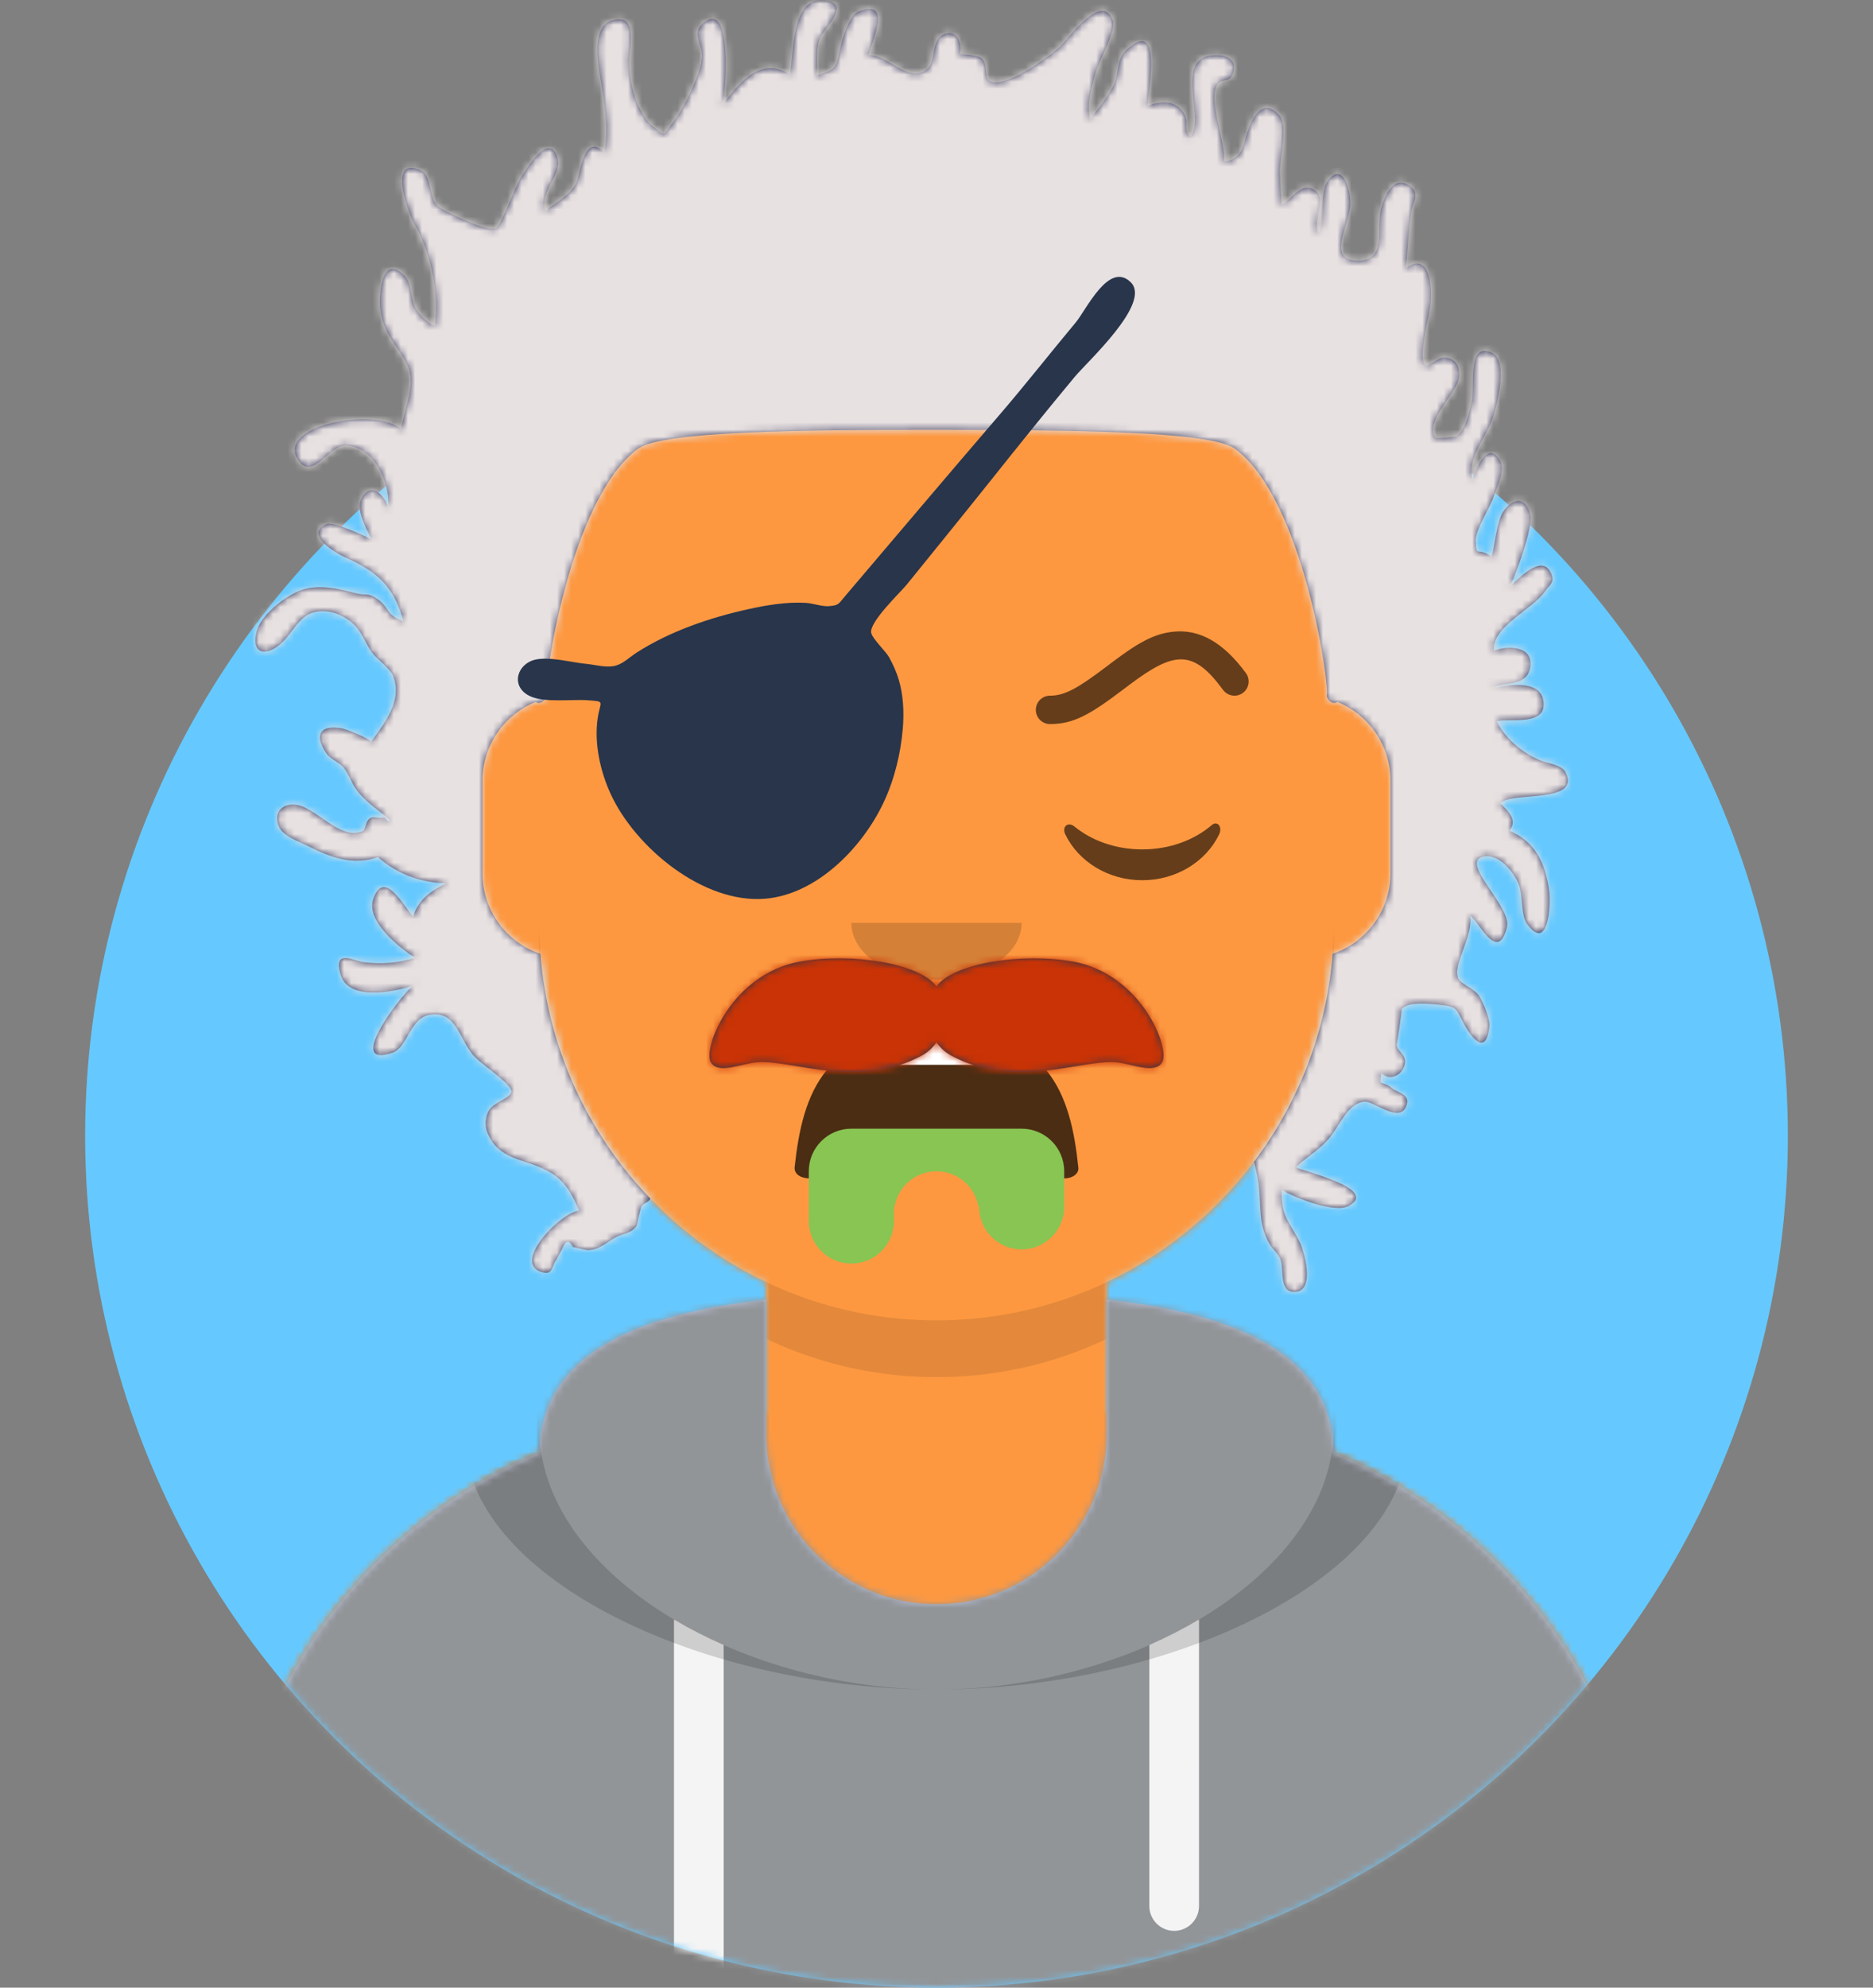 <svg xmlns="http://www.w3.org/2000/svg" xmlns:xlink="http://www.w3.org/1999/xlink" width="264px" height="280px" viewBox="0 0 264 280" version="1.1">
    <rect x="0" y="0" width="264" height="280" fill="#808080" stroke="none"/>
    <title id="circle_Title">Avataaar/Circle</title>
    <desc>Created with python_avatars</desc>
    <defs>
        <circle id="circle_path-1" cx="120" cy="120" r="120" />
        <path d="M-3.19744231e-14,160 L-3.19744231e-14,-1.42108547e-14 L264,-1.42108547e-14 L264,160 L252,160 C252,226.274 198.274,280 132,280 C65.726,280 12,226.274 12,160 L12,160 L-3.19744231e-14,160 Z" id="circle_path-3" />
        <path d="M100,0 C130.928,-5.68137151e-15 156,25.072 156,56 L156.001,62.166 C161.676,63.119 166,68.054 166,74 L166,88 C166,94.052 161.519,99.058 155.694,99.881 C153.628,119.686 141.238,136.422 124.001,144.61 L124,163 L128,163 C167.765,163 200,195.235 200,235 L200,244 L0,244 L0,235 C-4.86974701e-15,195.235 32.235,163 72,163 L76,163 L76,144.611 C58.763,136.422 46.372,119.687 44.305,99.881 C38.481,99.058 34,94.052 34,88 L34,74 C34,68.054 38.325,63.118 44,62.166 L44,56 C44,25.072 69.072,5.68137151e-15 100,0 Z" id="circle_path-5" />
        <path d="M83,36.348 C83,52.629 105.162,65.828 132.5,65.828 C159.838,65.828 182,52.629 182,36.348 C182,34.985 181.845,33.645 181.544,32.331 C210.784,41.488 232,68.792 232,101.052 L232,110 L32,110 L32,101.052 C32,68.397 53.739,40.82 83.534,32.002 C83.182,33.421 83,34.871 83,36.348 Z" id="circle_path-7" />
        <rect id="circle_path-9" x="0" y="0" width="264" height="280" />
        <path d="M74,0 C114.869,0 148,33.131 148,74 L148,84.148 L148,197.608 C135.525,187.237 119.491,181 102,181 L102,181 L98,181 L98,162.611 C115.531,154.283 128.048,137.115 129.791,116.867 C135.569,116.002 140,111.019 140,105 L140,105 L140,92 C140,87.354 137.359,83.324 133.497,81.33 C132.724,81.05 131.952,80.748 131.181,80.426 C130.795,80.32 130.401,80.233 130,80.166 L130,80.166 L130,79.917 C117.224,74.234 104.878,63.071 96.11,47.885 C93.175,42.801 90.831,37.595 89.066,32.397 C80.431,42.941 67.745,53.602 52.342,62.495 C42.778,68.017 33.147,72.291 24,75.266 L24,137.247 C29.602,148.318 38.773,157.278 50,162.611 L50,162.611 L50,181 L46,181 C38.327,181 30.935,182.2 24,184.423 L24,230 C24,244.106 13.569,255.776 0,257.716 L0,74 C0,33.131 33.131,0 74,0 Z" id="circle_path-11" />
    </defs>
    <g id="circle_Avataaar/Circle" stroke="none" stroke-width="1" fill="none" fill-rule="evenodd">
        <g id="circle_Circle" transform="translate(12, 40)">
            <mask id="circle_mask-2" fill="white">
                <use xlink:href="#circle_path-1" />
            </mask>
            <use id="circle_Background-Color" fill="#65C9FF" xlink:href="#circle_path-1" />
            <g id="circle_Fabric-Color" mask="url(#circle_mask-2)" fill="">
                <rect id="circle_🖍Color" x="0" y="0" width="240" height="240" />
            </g>
        </g>
        <mask id="circle_mask-4" fill="white">
            <use xlink:href="#circle_path-3" />
        </mask>
        <g id="circle_Mask" />
        <g id="circle_Avataaar" mask="url(#circle_mask-4)">
            <g id="circle_Body" transform="translate(32, 36)">
                <mask id="circle_mask-6" fill="white">
                    <use xlink:href="#circle_path-5" />
                </mask>
                <use fill="#D0C6AC" xlink:href="#circle_path-5" />
                <g id="circle_Skin-Color" mask="url(#circle_mask-6)" fill="#FD9841">
                    <g transform="translate(-32, 0)" id="circle_Color">
                        <rect x="0" y="0" width="264" height="244" />
                    </g>
                </g>
                <path d="M44,94 C44,124.928 69.072,150 100,150 C130.928,150 156,124.928 156,94 L156,94 L156,102 C156,132.928 130.928,158 100,158 C69.072,158 44,132.928 44,102 Z" id="circle_Neck-Shadow" fill-opacity="0.1" fill="#000000" mask="url(#circle_mask-6)" />
            </g>
            <g id="circle_Clothing" transform="translate(0, 170)">
                
            <defs>
        <path d="M187.997,34.742 L187.995,34.645 C213.853,45.567 232,71.164 232,100.999 L232,110 L32,110 L32,100.999 C32,71.164 50.147,45.567 76.006,34.644 C76.282,20.552 90.082,15.076 108,13.071 L108,32 C108,45.255 118.745,56 132,56 C145.255,56 156,45.255 156,32 L156,32 L156.001,13.071 C173.96,15.081 187.783,20.577 187.997,34.742 Z" id="hoodie_path-1" />
    </defs>
    <g id="hoodie_Clothing/Hoodie" stroke="none" stroke-width="1" fill="none" fill-rule="evenodd">
        <mask id="hoodie_mask-2" fill="white">
            <use xlink:href="#hoodie_path-1" />
        </mask>
        <use id="hoodie_Hoodie" fill="#B7C1DB" xlink:href="#hoodie_path-1" />
        <g id="hoodie_Fabric-Color" mask="url(#hoodie_mask-2)" fill="#929598">
            <rect id="hoodie_🖍Color" x="0" y="0" width="264" height="110" />
        </g>
        <path d="M102,61.739 L102,110 L95,110 L94.999,58.15 C97.203,59.46 99.546,60.661 102,61.739 Z M169.001,58.149 L169,98.5 C169,100.433 167.433,102 165.5,102 C163.567,102 162,100.433 162,98.5 L162.001,61.738 C164.455,60.66 166.798,59.459 169.001,58.149 Z" id="hoodie_Straps" fill="#F4F4F4" mask="url(#hoodie_mask-2)" />
        <path d="M132,68 L130.996,67.995 C97.88,67.68 65.5,51.823 65.5,32.308 C65.5,21.243 75.909,15.571 90.959,12.725 C81.875,16.075 76,21.706 76,31.077 C76,51.469 103.821,68 132,68 Z M132,68 C160.179,68 188,51.469 188,31.077 C188,21.706 182.125,16.075 173.041,12.725 C188.091,15.571 198.5,21.243 198.5,32.308 C198.5,52.02 165.462,68 132,68 L132,68 Z" id="hoodie_Shadow" fill-opacity="0.16" fill="#000000" mask="url(#hoodie_mask-2)" />
    </g>
</g>
            <g id="circle_Face" transform="translate(76, 82)" fill="#000000">
                <g id="circle_Mouth" transform="translate(2, 52)">    
                    
                <defs>
        <path d="M34.008,12.602 C35.128,23.093 38.235,31.994 53.996,32 C69.758,32.006 72.917,23.042 73.994,12.505 C74.081,11.657 73.174,11 72.037,11 C65.351,11 62.67,12.495 53.989,12.5 C45.309,12.505 40.757,11 36.092,11 C34.949,11 33.896,11.552 34.008,12.602 Z" id="vomit_path-1" />
        <path d="M66,25 C69.314,25 72,27.686 72,31 L72,36 C72,39.314 69.314,42 66,42 C62.686,42 60,39.314 60,36 L59.917,36 C59.441,33.162 56.973,31 54,31 C51.027,31 48.559,33.162 48.083,36 L48,36 L48,38 C48,41.314 45.314,44 42,44 C38.686,44 36,41.314 36,38 L36,31 C36,27.686 38.686,25 42,25 L66,25 Z" id="vomit_path-3" />
        <filter x="-1.4%" y="-2.6%" width="102.8%" height="105.3%" filterUnits="objectBoundingBox" id="vomit_filter-4">
            <feOffset dx="0" dy="-1" in="SourceAlpha" result="shadowOffsetInner1" />
            <feComposite in="shadowOffsetInner1" in2="SourceAlpha" operator="arithmetic" k2="-1" k3="1" result="shadowInnerInner1" />
            <feColorMatrix values="0 0 0 0 0   0 0 0 0 0   0 0 0 0 0  0 0 0 0.1 0" type="matrix" in="shadowInnerInner1" />
        </filter>
    </defs>
    <g id="vomit_Mouth/Vomit" stroke="none" stroke-width="1" fill="none" fill-rule="evenodd">
        <mask id="vomit_mask-2" fill="white">
            <use xlink:href="#vomit_path-1" transform="translate(54, 21.5) scale(1, -1) translate(-54, -21.5)" />
        </mask>
        <use id="vomit_Mouth" fill-opacity="0.7" fill="#000000" transform="translate(54, 21.5) scale(1, -1) translate(-54, -21.5)" xlink:href="#vomit_path-1" />
        <path d="M44,0 L65,0 C67.761,-5.07265313e-16 70,2.239 70,5 L70,11 C70,13.761 67.761,16 65,16 L44,16 C41.239,16 39,13.761 39,11 L39,5 C39,2.239 41.239,5.07265313e-16 44,0 Z" id="vomit_Teeth" fill="#FFFFFF" mask="url(#vomit_mask-2)" />
        <g id="vomit_Vomit-Stuff">
            <use fill="#88C553" fill-rule="evenodd" xlink:href="#vomit_path-3" />
        </g>
    </g>
</g>
                <g id="circle_Nose" transform="translate(28, 40)" fill-opacity="0.16">
                    
                <g id="default_Nose/Default" stroke="none" stroke-width="1" fill="none" fill-rule="evenodd" fill-opacity="0.16">
        <path d="M16,8 C16,12.418 21.373,16 28,16 L28,16 C34.627,16 40,12.418 40,8" id="default_Nose" fill="#000000" />
    </g>
</g>
                <g id="circle_Eyes" transform="translate(0, 8)">
                    
                <g id="closed_Eyes/Closed-😌" stroke="none" stroke-width="1" fill="none" fill-rule="evenodd" fill-opacity="0.6">
        <path d="M16.16,32.447 C18.007,28.649 22.164,26 26.998,26 C31.814,26 35.959,28.63 37.815,32.407 C38.367,33.529 37.582,34.447 36.791,33.767 C34.34,31.66 30.859,30.344 26.998,30.344 C23.257,30.344 19.874,31.579 17.438,33.572 C16.547,34.3 15.62,33.558 16.16,32.447 Z" id="closed_Closed-Eye" fill="#000000" transform="translate(27, 30) scale(1, -1) translate(-27, -30) " />
        <path d="M74.16,32.447 C76.007,28.649 80.164,26 84.998,26 C89.814,26 93.959,28.63 95.815,32.407 C96.367,33.529 95.582,34.447 94.791,33.767 C92.34,31.66 88.859,30.344 84.998,30.344 C81.257,30.344 77.874,31.579 75.438,33.572 C74.547,34.3 73.62,33.558 74.16,32.447 Z" id="closed_Closed-Eye" fill="#000000" transform="translate(85, 30) scale(1, -1) translate(-85, -30) " />
    </g>
</g>
                <g id="circle_Eyebrow" fill-opacity="0.6">
                    
                <g id="angry_Eyebrow/Outline/Angry" stroke="none" stroke-width="1" fill="none" fill-rule="evenodd" fill-opacity="0.6">
        <path d="M15.611,15.185 C19.852,9.416 22.489,9.701 28.924,14.556 C29.106,14.694 29.221,14.781 29.594,15.064 C34.422,18.726 36.708,20 40,20 C41.105,20 42,19.105 42,18 C42,16.895 41.105,16 40,16 C37.934,16 36.099,14.978 32.011,11.877 C31.636,11.592 31.519,11.504 31.333,11.364 C27.574,8.527 25.374,7.287 22.638,6.992 C18.954,6.594 15.58,8.474 12.389,12.815 C11.734,13.705 11.925,14.957 12.815,15.611 C13.705,16.266 14.957,16.075 15.611,15.185 Z" id="angry_Eyebrow" fill="#000000" fill-rule="nonzero" />
        <path d="M73.611,15.185 C77.852,9.416 80.489,9.701 86.924,14.556 C87.106,14.694 87.221,14.781 87.594,15.064 C92.422,18.726 94.708,20 98,20 C99.105,20 100,19.105 100,18 C100,16.895 99.105,16 98,16 C95.934,16 94.099,14.978 90.011,11.877 C89.636,11.592 89.519,11.504 89.333,11.364 C85.574,8.527 83.374,7.287 80.638,6.992 C76.954,6.594 73.58,8.474 70.389,12.815 C69.734,13.705 69.925,14.957 70.815,15.611 C71.705,16.266 72.957,16.075 73.611,15.185 Z" id="angry_Eyebrow" fill="#000000" fill-rule="nonzero" transform="translate(85, 13.47) scale(-1, 1) translate(-85, -13.47) " />
    </g>
</g>
            </g>
            <g id="circle_Top">
                
            <defs>
        <path d="M56.683,168.772 L56.711,168.709 C56.417,169.539 55.639,169.398 55.347,170.073 C55.336,170.098 54.693,172.744 54.782,172.609 C54.011,173.777 53.01,173.689 51.987,174.195 C50.571,174.896 49.429,176.193 47.721,176.088 C47.384,176.067 45.897,175.648 45.773,175.678 C45.219,174.628 44.712,174.701 44.254,175.899 C43.98,176.414 43.706,176.928 43.433,177.444 C42.756,178.243 43.009,179.689 41.384,179.209 C37.022,177.921 44.14,170.681 46.641,170.561 C45.223,167.211 44.076,165.639 40.912,164.344 C38.68,163.431 35.858,163.073 34.32,160.74 C33.441,159.408 33.155,158.211 33.788,156.662 C34.332,155.33 36.89,154.786 37.081,153.834 C37.301,152.734 32.642,149.851 31.632,148.569 C29.605,146 29.253,142.493 25.75,142.923 C22.717,143.295 22.508,147.548 20.332,148.296 C13.634,150.601 21.234,140.573 23.098,138.949 L23.144,138.91 L23.09,138.927 C20.56,139.664 14.368,141.038 13.079,137.5 L13.01,137.291 C11.911,133.569 14.891,135.387 16.248,135.543 C18.848,135.843 20.97,135.691 23.525,134.936 C21.328,133.545 16.56,129.761 17.605,126.674 C19.13,122.184 22.049,127.906 23.238,129.136 C23.94,126.65 25.929,125.413 27.94,124.415 C24.425,124.381 21.063,123.178 18.266,120.74 C14.796,122.001 11.564,120.777 8.318,119.133 C7.152,118.544 4.82,117.778 4.282,116.366 C3.507,114.338 4.868,113.256 6.482,113.344 C9.441,113.504 12.769,118.433 16.068,117.119 C16.598,116.907 16.488,115.465 17.316,115.19 C17.826,115.021 18.529,115.332 18.933,115.176 C19.489,114.962 19.422,115.995 20.035,115.586 C18.372,114.086 16.65,113.127 15.257,111.264 C14.551,110.32 14.15,108.989 13.439,108.12 C12.801,107.342 11.582,106.982 11.003,106.126 C9.165,103.412 10.262,102.053 13.202,102.614 C13.835,102.734 16.893,103.938 17.312,104.492 C19.119,101.973 21.813,98.773 20.395,95.178 C20.002,94.183 18.141,92.864 17.438,91.924 C16.641,90.859 16.153,89.422 15.318,88.429 C14.199,87.099 12.447,86.172 10.678,86.103 C6.992,85.959 6.546,89.325 4.095,91.064 C2.035,92.527 0.434,91.795 1.191,88.921 C1.81,86.581 5.127,84.09 7.097,83.271 C9.766,82.162 12.845,82.978 15.207,83.589 C16.557,83.939 16.831,83.387 18.297,84.457 C19.894,85.622 19.482,86.743 21.85,87.5 C20.536,82.428 17.873,80.376 13.649,78.508 C12.413,77.961 7.673,75.224 11.112,73.81 C11.986,73.45 16.452,75.527 17.358,75.971 C16.619,74.409 15.087,71.721 15.984,70.148 C17.308,67.831 19.233,69.694 19.73,71.592 C19.998,68.041 17.846,62.971 13.763,62.745 C11.483,62.619 9.143,67.629 7.165,64.996 C3.366,59.951 18.132,57.194 21.561,60.494 C21.944,57.438 23.757,54.12 22.389,51.369 C20.902,48.386 19.112,47.223 18.611,43.635 C18.344,41.722 18.729,35.564 22.017,38.844 C23.14,39.966 22.749,42.341 23.825,43.831 C24.378,44.596 25.435,45.606 26.293,45.908 C26.86,40.86 25.763,35.688 23.344,31.404 C22.417,29.764 19.629,21.832 24.349,24.03 C25.887,24.747 25.442,27.894 26.664,29.019 C27.33,29.632 33.912,32.848 34.935,32.159 C35.665,31.668 37.681,26.189 38.3,25.226 C39.042,24.072 42.419,18.191 43.612,22.356 C44.248,24.579 41.043,26.942 41.843,29.736 C43.31,28.523 45.199,27.653 46.178,25.876 C46.776,24.793 47.211,18.441 50.195,21.491 C50.647,18.754 50.393,16.005 50.012,13.318 C49.659,10.839 47.801,3.861 51.308,2.865 C54.888,1.848 53.782,6.235 53.692,8.396 C53.572,11.297 54.724,16.048 57.148,17.921 C58.954,19.319 58.396,19.157 59.969,17.098 C61.222,15.461 62.147,13.495 62.943,11.574 C63.439,10.378 63.86,9.236 63.939,7.956 C64.026,6.544 62.596,4.715 63.888,3.478 C68.406,-0.842 67.3,13.296 66.853,14.715 L67.128,14.37 C69.562,11.304 72.28,8.007 76.333,10.463 C76.914,7.695 76.448,-0.493 81.188,0.023 C85.031,0.441 81.422,3.797 80.726,5.086 C79.877,6.659 80.334,8.846 80.077,10.607 C83.364,9.75 82.794,9.193 83.585,6.158 C83.896,4.968 84.78,2.106 86.026,1.617 C90.91,-0.301 87.839,6.006 87.425,7.761 C90.135,7.641 93.14,11.917 95.669,9.753 C97.031,8.589 96.101,5.401 98.25,4.751 C99.959,4.234 100.663,6.167 100.305,7.661 C100.878,7.608 102.885,7.8 103.355,8.209 C104.312,9.046 103.681,10.85 104.382,11.337 C106.403,12.742 112.701,8.106 114.283,6.697 C115.532,5.584 120.275,-1.302 121.855,2.865 C122.399,4.304 119.848,8.694 119.467,10.109 C118.92,12.145 118.138,14.708 118.648,16.775 C119.6,15.602 121.293,13.449 121.989,12.004 C122.708,10.511 122.33,8.389 123.682,7.118 C129.126,2.015 126.706,13.322 126.762,14.935 C128.507,14.213 130.457,14.078 131.68,15.673 C132.817,17.156 131.646,18.229 132.745,19.269 C135.152,16.912 129.922,7.492 136.714,7.778 C138.176,7.839 139.521,8.647 138.7,10.55 C138.2,11.708 137.074,10.974 136.521,12.009 C135.298,14.3 137.764,20.019 137.556,22.736 C140.092,22.48 140.176,20.62 140.789,18.736 C141.472,16.644 142.958,13.624 145.294,16.213 C146.663,17.731 145.315,22.36 145.408,24.56 C145.469,26.007 145.57,27.453 145.656,28.898 C146.967,28.232 148.695,24.959 150.756,27.206 C151.718,28.255 149.879,32.277 150.985,32.77 C151.482,31.281 151.173,26.846 152.069,25.587 C154.319,22.429 155.459,27.109 155.331,28.85 C155.102,31.988 151.881,36.824 156.546,36.718 C160.605,36.627 158.858,32.137 159.704,29.252 C160.195,27.576 161.39,24.719 163.546,26.084 C165.318,27.206 164.115,28.452 163.92,29.851 C163.55,32.506 163.413,35.045 163.186,37.742 C166.575,35.355 166.819,40.524 166.669,42.527 C166.529,44.405 164.603,51.172 166.082,51.494 C166.456,51.575 167.768,50.324 168.577,50.375 C170.198,50.479 170.861,51.573 170.638,53.304 C170.392,55.208 165.62,59.634 167.354,61.655 C167.481,61.805 170.126,61.573 170.302,61.462 C171.519,60.694 172.076,58.176 172.441,56.616 C172.919,54.573 171.725,48.276 175.118,49.617 C177.605,50.6 176.17,56.13 175.629,58.178 C174.74,61.552 171.737,64.198 172.526,67.609 C172.993,66.129 174.69,61.814 176.466,64.957 C177.191,66.243 175.979,68.674 175.523,70.003 C174.993,71.55 172.923,74.671 172.991,76.251 C173.096,78.688 173.2,76.905 175.238,78.442 C175.73,76.718 175.989,73.345 176.92,72.015 C178.356,69.968 180.163,70.057 180.709,72.583 C181.08,74.302 178.635,81.077 177.759,82.705 C178.871,81.701 182.245,77.972 183.551,80.615 C184.276,82.084 183.373,82.381 182.805,83.248 C181.123,85.818 175.17,88.29 175.591,91.648 C177.384,90.974 181.203,90.867 180.672,94.05 C180.211,96.817 176.93,95.975 175.238,96.992 C177.113,96.534 181.953,95.619 182.516,98.601 C183.23,102.395 177.792,101.137 175.951,101.597 C177.223,104.148 179.717,106.167 182.208,107.159 C183.194,107.552 185.137,107.742 185.675,108.814 C187.904,113.245 177.995,111.484 176.467,113.141 C177.397,114.147 179.037,115.427 177.742,117.034 C181.381,118.556 182.806,121.518 183.365,125.544 C183.618,127.375 183.244,134.319 180.208,130.116 C179.4,129.001 179.613,126.111 179.14,124.763 C178.502,122.944 176.179,119.993 173.89,120.719 C170.899,121.668 178.111,127.813 177.404,130.613 C176.063,135.941 173.299,129.432 172.206,129.014 C172.732,131.834 169.623,135.998 170.567,137.868 C170.962,138.652 172.852,139.288 173.479,140.295 C174.06,141.229 175.05,143.548 174.929,144.633 C174.42,149.17 172.104,145.707 171.222,143.992 C170.131,141.873 170.263,141.804 167.967,141.556 C166.462,141.392 163.414,141.041 162.554,142.176 C162.684,142.004 161.891,147.182 161.855,147.133 L161.859,147.24 C161.961,148.147 163.42,148.637 162.951,150.128 C162.496,151.572 160.792,152.308 159.707,151.143 C159.34,153.271 159.679,152.067 161.181,153.277 C161.994,153.932 164.073,154.203 163.108,156.054 C162.056,158.072 158.585,155.13 157.398,155.188 C155.255,155.292 154.109,157.896 152.849,159.689 C151.308,161.885 149.356,162.769 147.652,164.435 C148.428,164.952 159.522,167.44 155.09,169.888 C153.172,170.948 147.387,168.732 145.642,167.572 C145.563,171.165 146.5,171.844 148.025,174.616 C148.803,176.034 150.535,182 147.428,182 C145.247,182 146.012,178.82 145.479,177.405 C145.14,176.508 144.414,176.041 143.957,175.261 C142.192,172.261 142.863,169.495 142.312,166.168 C142.166,165.29 141.965,164.471 141.756,163.663 C147.993,155.386 151.986,145.321 152.832,134.375 C157.488,132.808 160.868,128.46 160.996,123.305 L161,123 L161,110 C161,104.965 157.899,100.654 153.502,98.873 C152.97,99.248 152.233,98.874 152,98.032 C152.463,96.526 148.704,70.178 139,63.156 C135.421,60.745 116.409,60.564 97.313,60.55 L96.733,60.55 C77.622,60.541 58.582,60.743 55,63.156 C45.296,70.178 41.537,96.526 42,98.032 C41.767,98.874 41.029,99.248 40.498,98.874 C36.19,100.618 33.126,104.791 33.004,109.695 L33,110 L33,123 C33,128.288 36.421,132.777 41.17,134.376 C42.2,147.719 47.907,159.751 56.655,168.836 L56.683,168.772 Z M23.16,138.897 L23.144,138.91 L23.232,138.885 C23.324,138.858 23.41,138.831 23.49,138.807 C23.499,138.675 23.376,138.719 23.16,138.897 Z" id="short_dreads_2_path-1" />
    </defs>
    <g id="short_dreads_2_Top/Short-Hair/Dreads-02" stroke="none" stroke-width="1" fill="none" fill-rule="evenodd" transform="translate(-1 0)">
        <g id="short_dreads_2_Hair" transform="translate(36, 0)">
            <mask id="short_dreads_2_mask-2" fill="white">
                <use xlink:href="#short_dreads_2_path-1" />
            </mask>
            <use id="short_dreads_2_Dreads" fill="#2E3257" xlink:href="#short_dreads_2_path-1" />
            <g id="short_dreads_2_Hair-Color" mask="url(#short_dreads_2_mask-2)" fill="#E8E1E1">
                <g transform="translate(-35, 0)" id="short_dreads_2_Color">
                    <rect x="0" y="0" width="264" height="280" />
                </g>
            </g>
        </g>
        <g id="short_dreads_2_Facial-Hair" transform="translate(49, 72)"><defs>
        <path d="M64.721,63.464 C71.838,62.17 81.796,63.646 84.107,67.092 L83.998,66.939 L84.01,66.922 C86.531,63.598 96.277,62.191 103.274,63.464 C112.928,65.221 117.019,75.767 115.78,77.679 C114.655,79.415 111.536,77.774 109.12,77.63 C104.119,77.332 94.948,81.51 86.046,76.689 C85.235,76.25 84.539,75.608 83.998,74.839 C83.457,75.608 82.761,76.25 81.95,76.689 C73.048,81.51 63.877,77.332 58.876,77.63 C56.46,77.774 53.341,79.415 52.216,77.679 C50.977,75.767 55.068,65.221 64.721,63.464 Z" id="moustache_magnum_path-1" />
    </defs>
    <g id="moustache_magnum_Facial-Hair/Moustache-Magnum" stroke="none" stroke-width="1" fill="none" fill-rule="evenodd">
        <mask id="moustache_magnum_mask-2" fill="white">
            <use xlink:href="#moustache_magnum_path-1" />
        </mask>
        <use id="moustache_magnum_Hey..." fill="#28354B" xlink:href="#moustache_magnum_path-1" />
        <g id="moustache_magnum_Facial-Hair-Color" mask="url(#moustache_magnum_mask-2)" fill="#C93305">
            <rect id="moustache_magnum_Color" x="0" y="0" width="168" height="152" />
        </g>
    </g>
</g>
        <g id="short_dreads_2_Accessory" transform="translate(62, 85)"><defs>
        <path d="M83.498,93.841 C72.124,94.219 67.05,99.721 63.229,94.13 C60.361,89.932 61.561,82.874 64.241,78.903 C68.054,73.251 73.227,75.985 79.01,75.34 C80.583,75.165 82.163,74.723 83.498,74 C84.834,74.723 86.414,75.165 87.986,75.34 C93.77,75.985 98.943,73.251 102.756,78.903 C105.435,82.874 106.635,89.932 103.767,94.13 C99.946,99.721 94.873,93.463 83.498,93.841 Z M138.72,26 C135.336,40.075 133.781,54.434 131.328,68.671 C130.816,71.639 130.257,74.596 129.662,77.55 C129.538,78.17 129.415,80.473 128.811,80.764 C126.982,81.648 123.254,76.947 122.257,75.885 C119.754,73.219 117.272,70.529 114.223,68.437 C108.063,64.21 100.85,61.711 93.345,61.118 C90.205,60.869 85.959,61.303 83,63.11 C80.041,61.303 75.795,60.869 72.654,61.118 C65.149,61.711 57.937,64.21 51.777,68.437 C48.728,70.529 46.246,73.219 43.742,75.885 C42.746,76.947 39.018,81.648 37.189,80.764 C36.585,80.473 36.462,78.17 36.337,77.55 C35.743,74.596 35.183,71.639 34.672,68.671 C32.219,54.434 30.664,40.075 27.28,26 C26.296,26 25.432,44.748 25.322,46.495 C24.875,53.589 24.353,60.525 25.02,67.626 C26.17,79.875 27.37,95.234 36.592,104.588 C44.925,113.039 57.023,114.806 67.459,120.141 C68.802,120.828 70.584,121.676 72.506,122.371 C74.531,123.934 78.546,125 83.172,125 C88.024,125 92.205,123.827 94.12,122.138 C95.801,121.493 97.345,120.753 98.541,120.141 C108.976,114.805 121.075,113.039 129.408,104.588 C138.63,95.234 139.829,79.875 140.98,67.626 C141.647,60.525 141.125,53.589 140.678,46.495 C140.568,44.748 139.704,26 138.72,26 Z" id="eyepatch_path-1" />
    </defs>
    <g id="eyepatch_Top/Accesories/Eyepatch" stroke="none" stroke-width="1" fill="none" fill-rule="evenodd" transform="translate(-62 -85)">
        <path d="M160.395,39.781 C157.318,36.693 154.119,43.639 152.623,45.428 C149.013,49.749 145.54,54.183 141.868,58.452 C134.616,66.882 127.439,75.374 120.234,83.84 C119.14,85.126 119.273,85.265 117.837,85.389 C116.886,85.471 115.563,84.98 114.574,84.926 C111.824,84.775 109.112,85.235 106.436,85.823 C101.091,86.996 95.426,88.929 90.789,91.898 C89.572,92.677 88.787,93.597 87.467,93.841 C86.318,94.053 84.794,93.63 83.622,93.519 C81.541,93.324 78.538,92.473 76.495,92.914 C73.903,93.474 72.917,96.611 75.56,98 C77.57,99.056 81.571,98.476 83.824,98.645 C86.397,98.837 85.612,98.704 85.247,101.164 C84.724,104.698 85.599,108.646 87.089,111.878 C90.548,119.383 100.123,127.335 108.855,126.603 C116.142,125.992 122.527,119.413 125.519,113.1 C127.051,109.869 127.955,106.192 128.25,102.628 C128.439,100.362 128.334,97.958 127.684,95.763 C127.363,94.678 126.854,93.555 126.308,92.57 C125.866,91.771 123.909,89.92 123.789,89.117 C123.556,87.56 127.973,83.387 128.816,82.344 C132.789,77.428 136.78,72.532 140.722,67.589 C144.603,62.72 148.506,57.864 152.49,53.079 C154.294,50.91 163.318,42.715 160.395,39.781" id="eyepatch_Badass-Eyepatch" fill="#28354B" />
    </g>
</g>
    </g>
</g>
        </g>
    </g>
</svg>